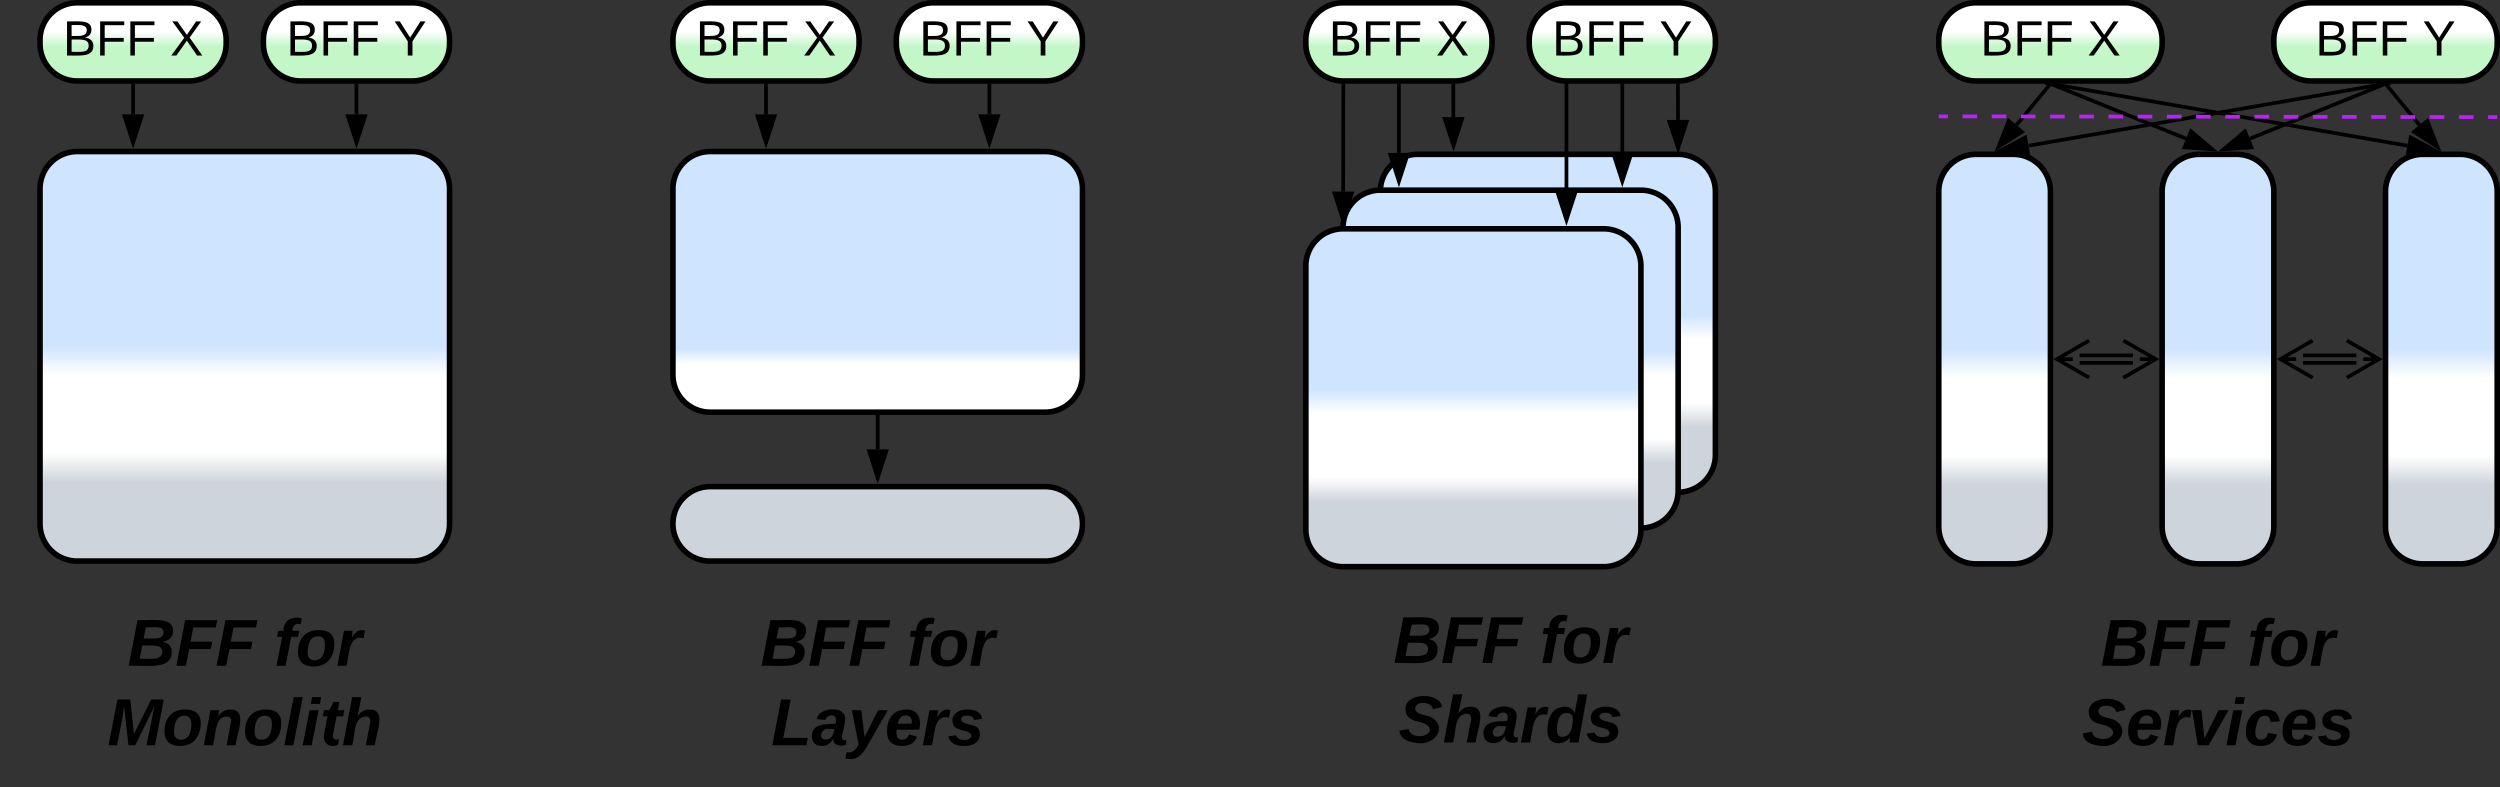 <svg xmlns="http://www.w3.org/2000/svg" xmlns:xlink="http://www.w3.org/1999/xlink" xmlns:lucid="lucid" width="1343" height="422.92"><rect width="100%" height="100%" fill="#333333" stroke="none"/><g transform="translate(-338.5 -477.083)" lucid:page-tab-id="0_0"><path d="M1380 580a20 20 0 0 1 20-20h20a20 20 0 0 1 20 20v180a20 20 0 0 1-20 20h-20a20 20 0 0 1-20-20z" stroke="#000" stroke-width="3" fill="url(#a)"/><path d="M1500 580a20 20 0 0 1 20-20h20a20 20 0 0 1 20 20v180a20 20 0 0 1-20 20h-20a20 20 0 0 1-20-20z" stroke="#000" stroke-width="3" fill="url(#b)"/><path d="M1620 580a20 20 0 0 1 20-20h20a20 20 0 0 1 20 20v180a20 20 0 0 1-20 20h-20a20 20 0 0 1-20-20z" stroke="#000" stroke-width="3" fill="url(#c)"/><path d="M1484.34 672h-28.68M1484.34 668h-28.68M1479.18 660l17.32 10-17.32 10m17.32-10h-8.5M1460.82 680l-17.32-10 17.32-10m-17.32 10h8.5M1604.34 672h-28.68M1604.34 668h-28.68M1599.18 660l17.32 10-17.32 10m17.32-10h-8.5M1580.82 680l-17.32-10 17.32-10m-17.32 10h8.5M1439.36 522.86l-17.6 21.36" stroke="#000" stroke-width="2" fill="none"/><path d="M1440.1 523.5l-1.5-1.25.14-.17h2.52z" stroke="#000" stroke-width=".05"/><path d="M1412.06 556l5.5-13.96 7.15 5.9z" stroke="#000" stroke-width="2"/><path d="M1620.64 522.86l17.6 21.36" stroke="#000" stroke-width="2" fill="none"/><path d="M1621.4 522.25l-1.5 1.25-1.16-1.42h2.52z" stroke="#000" stroke-width=".05"/><path d="M1647.94 556l-12.65-8.06 7.15-5.9z" stroke="#000" stroke-width="2"/><path d="M1619.07 522.46l-71.92 29.1" stroke="#000" stroke-width="2" fill="none"/><path d="M1619.4 523.37l-.5-1.3h3.7z" stroke="#000" stroke-width=".05"/><path d="M1533 557.3l11.48-9.66 3.48 8.6z" stroke="#000" stroke-width="2"/><path d="M360 578.5a20 20 0 0 1 20-20h180a20 20 0 0 1 20 20v180a20 20 0 0 1-20 20H380a20 20 0 0 1-20-20z" stroke="#000" stroke-width="3" fill="url(#d)"/><path d="M360 498.58a20 20 0 0 1 20-20h60a20 20 0 0 1 20 20v2a20 20 0 0 1-20 20h-60a20 20 0 0 1-20-20z" stroke="#000" stroke-width="3" fill="url(#e)"/><use xlink:href="#f" transform="matrix(1,0,0,1,365,483.583) translate(7.301 23.333)"/><use xlink:href="#g" transform="matrix(1,0,0,1,365,483.583) translate(64.931 23.333)"/><path d="M410 523.08v15.42" stroke="#000" stroke-width="2" fill="none"/><path d="M410.98 523.1h-1.96v-1.02h1.96z" stroke="#000" stroke-width=".05"/><path d="M410 553.76l-4.63-14.26h9.26z" stroke="#000" stroke-width="2"/><path d="M700 758.5a20 20 0 0 1 20-20h180a20 20 0 0 1 20 20 20 20 0 0 1-20 20H720a20 20 0 0 1-20-20z" stroke="#000" stroke-width="3" fill="#ced4db"/><path d="M700 578.5a20 20 0 0 1 20-20h180a20 20 0 0 1 20 20v100a20 20 0 0 1-20 20H720a20 20 0 0 1-20-20z" stroke="#000" stroke-width="3" fill="url(#h)"/><path d="M810 718.5V701" stroke="#000" stroke-width="2" fill="none"/><path d="M810 733.76l-4.63-14.26h9.26z" stroke="#000" stroke-width="2"/><path d="M810.98 701.03H809V700H811z" stroke="#000" stroke-width=".05"/><path d="M340 804.5a6 6 0 0 1 6-6h248a6 6 0 0 1 6 6v88a6 6 0 0 1-6 6H346a6 6 0 0 1-6-6z" stroke="#000" stroke-opacity="0" stroke-width="3" fill="#fff" fill-opacity="0"/><use xlink:href="#i" transform="matrix(1,0,0,1,345,803.5) translate(62.037 31.257)"/><use xlink:href="#j" transform="matrix(1,0,0,1,345,803.5) translate(140.753 31.257)"/><use xlink:href="#k" transform="matrix(1,0,0,1,345,803.5) translate(51.222 73.924)"/><path d="M700 804.5a6 6 0 0 1 6-6h208a6 6 0 0 1 6 6v88a6 6 0 0 1-6 6H706a6 6 0 0 1-6-6z" stroke="#000" stroke-opacity="0" stroke-width="3" fill="#fff" fill-opacity="0"/><use xlink:href="#i" transform="matrix(1,0,0,1,705,803.5) translate(42.037 31.257)"/><use xlink:href="#j" transform="matrix(1,0,0,1,705,803.5) translate(120.753 31.257)"/><use xlink:href="#l" transform="matrix(1,0,0,1,705,803.5) translate(47.765 73.924)"/><path d="M1420 804.5a6 6 0 0 1 6-6h208a6 6 0 0 1 6 6v88a6 6 0 0 1-6 6h-208a6 6 0 0 1-6-6z" stroke="#000" stroke-opacity="0" stroke-width="3" fill="#fff" fill-opacity="0"/><use xlink:href="#i" transform="matrix(1,0,0,1,1425,803.5) translate(42.037 31.257)"/><use xlink:href="#j" transform="matrix(1,0,0,1,1425,803.5) translate(120.753 31.257)"/><use xlink:href="#m" transform="matrix(1,0,0,1,1425,803.5) translate(31.914 73.924)"/><path d="M480 498.58a20 20 0 0 1 20-20h60a20 20 0 0 1 20 20v2a20 20 0 0 1-20 20h-60a20 20 0 0 1-20-20z" stroke="#000" stroke-width="3" fill="url(#n)"/><use xlink:href="#f" transform="matrix(1,0,0,1,485,483.583) translate(7.301 23.333)"/><use xlink:href="#o" transform="matrix(1,0,0,1,485,483.583) translate(64.931 23.333)"/><path d="M530 523.08v15.42" stroke="#000" stroke-width="2" fill="none"/><path d="M530.98 523.1H529v-1.02H531z" stroke="#000" stroke-width=".05"/><path d="M530 553.76l-4.63-14.26h9.26z" stroke="#000" stroke-width="2"/><path d="M750 523.08v15.42" stroke="#000" stroke-width="2" fill="none"/><path d="M750.98 523.1H749v-1.02H751z" stroke="#000" stroke-width=".05"/><path d="M750 553.76l-4.63-14.26h9.26z" stroke="#000" stroke-width="2"/><path d="M870 523.08v15.42" stroke="#000" stroke-width="2" fill="none"/><path d="M870.97 523.1h-1.95v-1.02H871z" stroke="#000" stroke-width=".05"/><path d="M869.98 553.76l-4.63-14.26h9.28z" stroke="#000" stroke-width="2"/><path d="M700 498.58a20 20 0 0 1 20-20h60a20 20 0 0 1 20 20v2a20 20 0 0 1-20 20h-60a20 20 0 0 1-20-20z" stroke="#000" stroke-width="3" fill="url(#p)"/><use xlink:href="#f" transform="matrix(1,0,0,1,705,483.583) translate(7.301 23.333)"/><use xlink:href="#g" transform="matrix(1,0,0,1,705,483.583) translate(64.931 23.333)"/><path d="M820 498.58a20 20 0 0 1 20-20h60a20 20 0 0 1 20 20v2a20 20 0 0 1-20 20h-60a20 20 0 0 1-20-20z" stroke="#000" stroke-width="3" fill="url(#q)"/><use xlink:href="#f" transform="matrix(1,0,0,1,825,483.583) translate(7.301 23.333)"/><use xlink:href="#o" transform="matrix(1,0,0,1,825,483.583) translate(64.931 23.333)"/><path d="M1380 498.58a20 20 0 0 1 20-20h80a20 20 0 0 1 20 20v2a20 20 0 0 1-20 20h-80a20 20 0 0 1-20-20z" stroke="#000" stroke-width="3" fill="url(#r)"/><use xlink:href="#f" transform="matrix(1,0,0,1,1385,483.583) translate(17.301 23.333)"/><use xlink:href="#g" transform="matrix(1,0,0,1,1385,483.583) translate(74.931 23.333)"/><path d="M1560 498.58a20 20 0 0 1 20-20h80a20 20 0 0 1 20 20v2a20 20 0 0 1-20 20h-80a20 20 0 0 1-20-20z" stroke="#000" stroke-width="3" fill="url(#s)"/><use xlink:href="#f" transform="matrix(1,0,0,1,1565,483.583) translate(17.301 23.333)"/><use xlink:href="#o" transform="matrix(1,0,0,1,1565,483.583) translate(74.931 23.333)"/><path d="M1619.02 522.25l-190.8 33.1" stroke="#000" stroke-width="2" fill="none"/><path d="M1623.12 522.53l-3.96.7-.2-1.15h4.1z" stroke="#000" stroke-width=".05"/><path d="M1413.2 557.95l13.25-7 1.6 9.13z" stroke="#000" stroke-width="2"/><path d="M1440.93 522.46l71.92 29.1" stroke="#000" stroke-width="2" fill="none"/><path d="M1440.6 523.37l-3.2-1.3h3.7z" stroke="#000" stroke-width=".05"/><path d="M1527 557.3l-14.96-1.07 3.48-8.6z" stroke="#000" stroke-width="2"/><path d="M1440.98 522.25l190.8 33.1" stroke="#000" stroke-width="2" fill="none"/><path d="M1440.84 523.22l-3.96-.7.07-.44h4.1z" stroke="#000" stroke-width=".05"/><path d="M1646.8 557.95l-14.84 2.13 1.6-9.14z" stroke="#000" stroke-width="2"/><path d="M1381 539.6h3.92m7.84 0h7.85m7.85.02h7.84m7.83.02h7.84m7.85.03h7.84m7.84.02h7.84m7.84 0l7.85.02m7.84 0l7.84.02m7.85 0l7.85.02m7.84 0l7.84.03m7.84 0h7.84m7.85.02h7.85m7.84.02h7.83m7.84.02h7.85m7.84.02h7.84m7.84.03l7.84.02m7.85 0l7.84.02m7.84 0l7.85.02m7.85 0l7.84.02m7.84 0l3.92.02M1381.03 539.6l-1.03-.02M1678.97 540h1.03" stroke="#ba23f6" stroke-width="2" fill="none"/><path d="M1080 580a20 20 0 0 1 20-20h140a20 20 0 0 1 20 20v141.5a20 20 0 0 1-20 20h-140a20 20 0 0 1-20-20z" stroke="#000" stroke-width="3" fill="url(#t)"/><path d="M1040 498.58a20 20 0 0 1 20-20h60a20 20 0 0 1 20 20v2a20 20 0 0 1-20 20h-60a20 20 0 0 1-20-20z" stroke="#000" stroke-width="3" fill="url(#u)"/><use xlink:href="#f" transform="matrix(1,0,0,1,1045,483.583) translate(7.301 23.333)"/><use xlink:href="#g" transform="matrix(1,0,0,1,1045,483.583) translate(64.931 23.333)"/><path d="M1119.2 523.08l.06 16.92" stroke="#000" stroke-width="2" fill="none"/><path d="M1120.17 523.1h-1.95v-1.02H1120.16z" stroke="#000" stroke-width=".05"/><path d="M1119.32 555.26l-4.7-14.24 9.28-.04z" stroke="#000" stroke-width="2"/><path d="M1020 803a6 6 0 0 1 6-6h248a6 6 0 0 1 6 6v88a6 6 0 0 1-6 6h-248a6 6 0 0 1-6-6z" stroke="#000" stroke-opacity="0" stroke-width="3" fill="#fff" fill-opacity="0"/><use xlink:href="#i" transform="matrix(1,0,0,1,1025,802) translate(62.037 31.257)"/><use xlink:href="#j" transform="matrix(1,0,0,1,1025,802) translate(140.753 31.257)"/><use xlink:href="#v" transform="matrix(1,0,0,1,1025,802) translate(64.852 73.924)"/><path d="M1160 498.58a20 20 0 0 1 20-20h60a20 20 0 0 1 20 20v2a20 20 0 0 1-20 20h-60a20 20 0 0 1-20-20z" stroke="#000" stroke-width="3" fill="url(#w)"/><use xlink:href="#f" transform="matrix(1,0,0,1,1165,483.583) translate(7.301 23.333)"/><use xlink:href="#o" transform="matrix(1,0,0,1,1165,483.583) translate(64.931 23.333)"/><path d="M1239.86 523.08l.07 18.42" stroke="#000" stroke-width="2" fill="none"/><path d="M1240.84 523.1h-1.95l-.02-1.02h1.18l.77-.06z" stroke="#000" stroke-width=".05"/><path d="M1240 556.76l-4.7-14.24 9.27-.04z" stroke="#000" stroke-width="2"/><path d="M1060 599.25a20 20 0 0 1 20-20h140a20 20 0 0 1 20 20v141.5a20 20 0 0 1-20 20h-140a20 20 0 0 1-20-20z" stroke="#000" stroke-width="3" fill="url(#x)"/><path d="M1040 620a20 20 0 0 1 20-20h140a20 20 0 0 1 20 20v141.5a20 20 0 0 1-20 20h-140a20 20 0 0 1-20-20z" stroke="#000" stroke-width="3" fill="url(#y)"/><path d="M1210 523.08v36.17" stroke="#000" stroke-width="2" fill="none"/><path d="M1210.97 523.1h-1.94v-1.02h1.94z" stroke="#000" stroke-width=".05"/><path d="M1210 574.5l-4.63-14.25h9.27z" stroke="#000" stroke-width="2"/><path d="M1090 523.08v36.17" stroke="#000" stroke-width="2" fill="none"/><path d="M1090.97 523.1h-1.94v-1.02h1.94z" stroke="#000" stroke-width=".05"/><path d="M1090 574.5l-4.63-14.25h9.27z" stroke="#000" stroke-width="2"/><path d="M1180 521v59M1180 521.03V520" stroke="#000" stroke-width="2" fill="none"/><path d="M1180 595.26l-4.63-14.26h9.27z" stroke="#000" stroke-width="2"/><path d="M1060.14 523.08l-.1 56.92" stroke="#000" stroke-width="2" fill="none"/><path d="M1059.94 522.08h1.18v1.03h-1.95v-1.08z" stroke="#000" stroke-width=".05"/><path d="M1060 595.26l-4.6-14.27h9.27z" stroke="#000" stroke-width="2"/><defs><linearGradient gradientUnits="userSpaceOnUse" id="a" x1="1380" y1="780" x2="1380" y2="560"><stop offset="19.2%" stop-color="#ced4db"/><stop offset="26.45%" stop-color="#fff"/><stop offset="45.29%" stop-color="#fff"/><stop offset="52.54%" stop-color="#cfe4ff"/></linearGradient><linearGradient gradientUnits="userSpaceOnUse" id="b" x1="1500" y1="780" x2="1500" y2="560"><stop offset="19.2%" stop-color="#ced4db"/><stop offset="26.45%" stop-color="#fff"/><stop offset="45.29%" stop-color="#fff"/><stop offset="52.54%" stop-color="#cfe4ff"/></linearGradient><linearGradient gradientUnits="userSpaceOnUse" id="c" x1="1620" y1="780" x2="1620" y2="560"><stop offset="19.2%" stop-color="#ced4db"/><stop offset="26.45%" stop-color="#fff"/><stop offset="45.29%" stop-color="#fff"/><stop offset="52.54%" stop-color="#cfe4ff"/></linearGradient><linearGradient gradientUnits="userSpaceOnUse" id="d" x1="360" y1="778.5" x2="360" y2="558.5"><stop offset="19.2%" stop-color="#ced4db"/><stop offset="26.45%" stop-color="#fff"/><stop offset="45.29%" stop-color="#fff"/><stop offset="52.54%" stop-color="#cfe4ff"/></linearGradient><linearGradient gradientUnits="userSpaceOnUse" id="e" x1="360" y1="478.58" x2="360" y2="520.58"><stop offset="36.79%" stop-color="#fff"/><stop offset="56.07%" stop-color="#c3f7c8"/></linearGradient><path d="M160-131c35 5 61 23 61 61C221 17 115-2 30 0v-248c76 3 177-17 177 60 0 33-19 50-47 57zm-97-11c50-1 110 9 110-42 0-47-63-36-110-37v79zm0 115c55-2 124 14 124-45 0-56-70-42-124-44v89" id="z"/><path d="M63-220v92h138v28H63V0H30v-248h175v28H63" id="A"/><g id="f"><use transform="matrix(0.074,0,0,0.074,0,0)" xlink:href="#z"/><use transform="matrix(0.074,0,0,0.074,17.778,0)" xlink:href="#A"/><use transform="matrix(0.074,0,0,0.074,34,0)" xlink:href="#A"/></g><path d="M195 0l-74-108L45 0H8l94-129-87-119h37l69 98 67-98h37l-84 118L233 0h-38" id="B"/><use transform="matrix(0.074,0,0,0.074,0,0)" xlink:href="#B" id="g"/><linearGradient gradientUnits="userSpaceOnUse" id="h" x1="700" y1="698.5" x2="700" y2="558.5"><stop offset="18.48%" stop-color="#fff"/><stop offset="24.28%" stop-color="#cfe4ff"/></linearGradient><path d="M240-76C239 26 104-5 6 0l48-248c79 4 193-21 193 58 0 38-25 53-57 60 29 5 49 21 50 54zm-45-106c0-40-58-24-96-27l-12 61c45-3 108 12 108-34zm-7 105c0-44-65-31-109-33L66-38c51-3 122 14 122-39" id="C"/><path d="M98-208l-15 77h118l-8 40H76L58 0H6l48-248h174l-8 40H98" id="D"/><g id="i"><use transform="matrix(0.099,0,0,0.099,0,0)" xlink:href="#C"/><use transform="matrix(0.099,0,0,0.099,25.58,0)" xlink:href="#D"/><use transform="matrix(0.099,0,0,0.099,47.21,0)" xlink:href="#D"/></g><path d="M93-157L62 0H13l31-157H16l6-33h28c2-54 40-81 100-68l-6 32c-29-8-44 9-45 36h38l-7 33H93" id="E"/><path d="M124-194c51 0 84 22 84 74C207-44 167 4 94 4 43 4 11-23 11-74c0-74 41-120 113-120zM99-30c46 0 58-42 58-86 0-27-11-44-37-44-44 0-55 40-57 84-1 27 10 45 36 46" id="F"/><path d="M84-151c13-25 34-51 72-40l-8 41C67-170 71-64 56 0H6l36-190h47" id="G"/><g id="j"><use transform="matrix(0.099,0,0,0.099,0,0)" xlink:href="#E"/><use transform="matrix(0.099,0,0,0.099,11.753,0)" xlink:href="#F"/><use transform="matrix(0.099,0,0,0.099,33.383,0)" xlink:href="#G"/></g><path d="M212 0l43-212L151 0h-37L90-212C82-137 65-70 52 0H6l48-248h70l20 187 93-187h69L258 0h-46" id="H"/><path d="M151-194c95 0 34 128 28 194h-49l25-134c0-29-45-25-59-9C67-111 69-48 56 0H6l36-190h47l-4 32c15-20 33-36 66-36" id="I"/><path d="M6 0l51-261h49L55 0H6" id="J"/><path d="M50-224l7-37h49l-7 37H50zM6 0l37-190h49L55 0H6" id="K"/><path d="M72-63c-8 23 5 39 32 30L98-1C54 14 12-6 23-64l18-93H15l7-33h28l24-45h31l-8 45h35l-6 33H90" id="L"/><path d="M150-105c8-23 8-54-22-51-68 7-54 98-72 156H6l50-261h50L85-158c15-20 33-36 66-36 95 0 34 128 28 194h-49" id="M"/><g id="k"><use transform="matrix(0.099,0,0,0.099,0,0)" xlink:href="#H"/><use transform="matrix(0.099,0,0,0.099,29.531,0)" xlink:href="#F"/><use transform="matrix(0.099,0,0,0.099,51.16,0)" xlink:href="#I"/><use transform="matrix(0.099,0,0,0.099,72.79,0)" xlink:href="#F"/><use transform="matrix(0.099,0,0,0.099,94.42,0)" xlink:href="#J"/><use transform="matrix(0.099,0,0,0.099,104.296,0)" xlink:href="#K"/><use transform="matrix(0.099,0,0,0.099,114.173,0)" xlink:href="#L"/><use transform="matrix(0.099,0,0,0.099,125.926,0)" xlink:href="#M"/></g><path d="M6 0l48-248h52L66-40h133l-8 40H6" id="N"/><path d="M166-52c-4 17 5 29 24 23l-3 27c-30 11-74 1-67-34C105-15 91 4 56 4 23 4 3-15 2-49c0-64 63-67 128-67 10-22 3-53-29-45-13 3-22 10-25 24l-46-5c5-64 156-77 153 0-1 33-11 60-17 90zM97-88c-44-9-64 57-19 57 31 0 42-28 47-57H97" id="O"/><path d="M100 10C77 47 50 87-15 72l7-35c37 9 51-18 65-41L20-190h51L89-44l73-146h53" id="P"/><path d="M114-194c63-2 87 48 72 110H63c-3 28 1 55 31 54 21-1 32-13 37-29l44 13C160-14 137 4 91 4 41 4 11-22 11-73c0-71 33-119 103-121zm30 77c14-47-50-61-67-22-3 6-6 13-8 22h75" id="Q"/><path d="M144-137c-1-29-70-35-71-2 16 41 103 10 103 80C176 9 79 16 32-9 18-17 9-31 4-48l44-6c3 32 80 36 82 1-15-42-103-11-103-82 0-77 157-79 161-8" id="R"/><g id="l"><use transform="matrix(0.099,0,0,0.099,0,0)" xlink:href="#N"/><use transform="matrix(0.099,0,0,0.099,21.63,0)" xlink:href="#O"/><use transform="matrix(0.099,0,0,0.099,41.383,0)" xlink:href="#P"/><use transform="matrix(0.099,0,0,0.099,61.136,0)" xlink:href="#Q"/><use transform="matrix(0.099,0,0,0.099,80.889,0)" xlink:href="#G"/><use transform="matrix(0.099,0,0,0.099,94.716,0)" xlink:href="#R"/></g><path d="M178-136c88 48 22 151-73 140C49-3 12-15 4-64l51-9c1 50 111 53 115 3-16-63-132-20-133-112 0-93 190-91 199-10l-50 12c-4-41-93-50-97-4 7 38 59 32 89 48" id="S"/><path d="M109 0H50L19-190h51L86-37l77-153h54" id="T"/><path d="M67-101c-8 29-7 73 27 71 23-2 32-16 39-37l48 9C170-19 141 4 91 4 36 4 7-28 12-86c6-75 61-124 140-103 26 7 40 29 43 59l-50 4c-1-20-9-34-29-34-35 0-41 29-49 59" id="U"/><g id="m"><use transform="matrix(0.099,0,0,0.099,0,0)" xlink:href="#S"/><use transform="matrix(0.099,0,0,0.099,23.704,0)" xlink:href="#Q"/><use transform="matrix(0.099,0,0,0.099,43.457,0)" xlink:href="#G"/><use transform="matrix(0.099,0,0,0.099,57.284,0)" xlink:href="#T"/><use transform="matrix(0.099,0,0,0.099,77.037,0)" xlink:href="#K"/><use transform="matrix(0.099,0,0,0.099,86.914,0)" xlink:href="#U"/><use transform="matrix(0.099,0,0,0.099,106.667,0)" xlink:href="#Q"/><use transform="matrix(0.099,0,0,0.099,126.42,0)" xlink:href="#R"/></g><linearGradient gradientUnits="userSpaceOnUse" id="n" x1="480" y1="478.58" x2="480" y2="520.58"><stop offset="36.79%" stop-color="#fff"/><stop offset="56.07%" stop-color="#c3f7c8"/></linearGradient><path d="M137-103V0h-34v-103L8-248h37l75 118 75-118h37" id="V"/><use transform="matrix(0.074,0,0,0.074,0,0)" xlink:href="#V" id="o"/><linearGradient gradientUnits="userSpaceOnUse" id="p" x1="700" y1="478.58" x2="700" y2="520.58"><stop offset="36.79%" stop-color="#fff"/><stop offset="56.07%" stop-color="#c3f7c8"/></linearGradient><linearGradient gradientUnits="userSpaceOnUse" id="q" x1="820" y1="478.58" x2="820" y2="520.58"><stop offset="36.79%" stop-color="#fff"/><stop offset="56.07%" stop-color="#c3f7c8"/></linearGradient><linearGradient gradientUnits="userSpaceOnUse" id="r" x1="1380" y1="478.58" x2="1380" y2="520.58"><stop offset="36.79%" stop-color="#fff"/><stop offset="56.07%" stop-color="#c3f7c8"/></linearGradient><linearGradient gradientUnits="userSpaceOnUse" id="s" x1="1560" y1="478.58" x2="1560" y2="520.58"><stop offset="36.79%" stop-color="#fff"/><stop offset="56.07%" stop-color="#c3f7c8"/></linearGradient><linearGradient gradientUnits="userSpaceOnUse" id="t" x1="1080" y1="741.5" x2="1080" y2="560"><stop offset="19.2%" stop-color="#ced4db"/><stop offset="26.45%" stop-color="#fff"/><stop offset="45.29%" stop-color="#fff"/><stop offset="52.54%" stop-color="#cfe4ff"/></linearGradient><linearGradient gradientUnits="userSpaceOnUse" id="u" x1="1040" y1="478.58" x2="1040" y2="520.58"><stop offset="36.79%" stop-color="#fff"/><stop offset="56.07%" stop-color="#c3f7c8"/></linearGradient><path d="M132-28C118-9 101 4 69 4 30 4 10-23 10-62c0-70 24-129 92-132 31-1 47 14 56 35l19-102h49L179 0h-49zM62-69c0 22 7 39 29 39 45-2 54-45 57-90 2-27-10-40-33-40-44 0-53 48-53 91" id="W"/><g id="v"><use transform="matrix(0.099,0,0,0.099,0,0)" xlink:href="#S"/><use transform="matrix(0.099,0,0,0.099,23.704,0)" xlink:href="#M"/><use transform="matrix(0.099,0,0,0.099,45.333,0)" xlink:href="#O"/><use transform="matrix(0.099,0,0,0.099,65.086,0)" xlink:href="#G"/><use transform="matrix(0.099,0,0,0.099,78.914,0)" xlink:href="#W"/><use transform="matrix(0.099,0,0,0.099,100.543,0)" xlink:href="#R"/></g><linearGradient gradientUnits="userSpaceOnUse" id="w" x1="1160" y1="478.58" x2="1160" y2="520.58"><stop offset="36.79%" stop-color="#fff"/><stop offset="56.07%" stop-color="#c3f7c8"/></linearGradient><linearGradient gradientUnits="userSpaceOnUse" id="x" x1="1060" y1="760.75" x2="1060" y2="579.25"><stop offset="19.2%" stop-color="#ced4db"/><stop offset="26.45%" stop-color="#fff"/><stop offset="45.29%" stop-color="#fff"/><stop offset="52.54%" stop-color="#cfe4ff"/></linearGradient><linearGradient gradientUnits="userSpaceOnUse" id="y" x1="1040" y1="781.5" x2="1040" y2="600"><stop offset="19.2%" stop-color="#ced4db"/><stop offset="26.45%" stop-color="#fff"/><stop offset="45.29%" stop-color="#fff"/><stop offset="52.54%" stop-color="#cfe4ff"/></linearGradient></defs></g></svg>